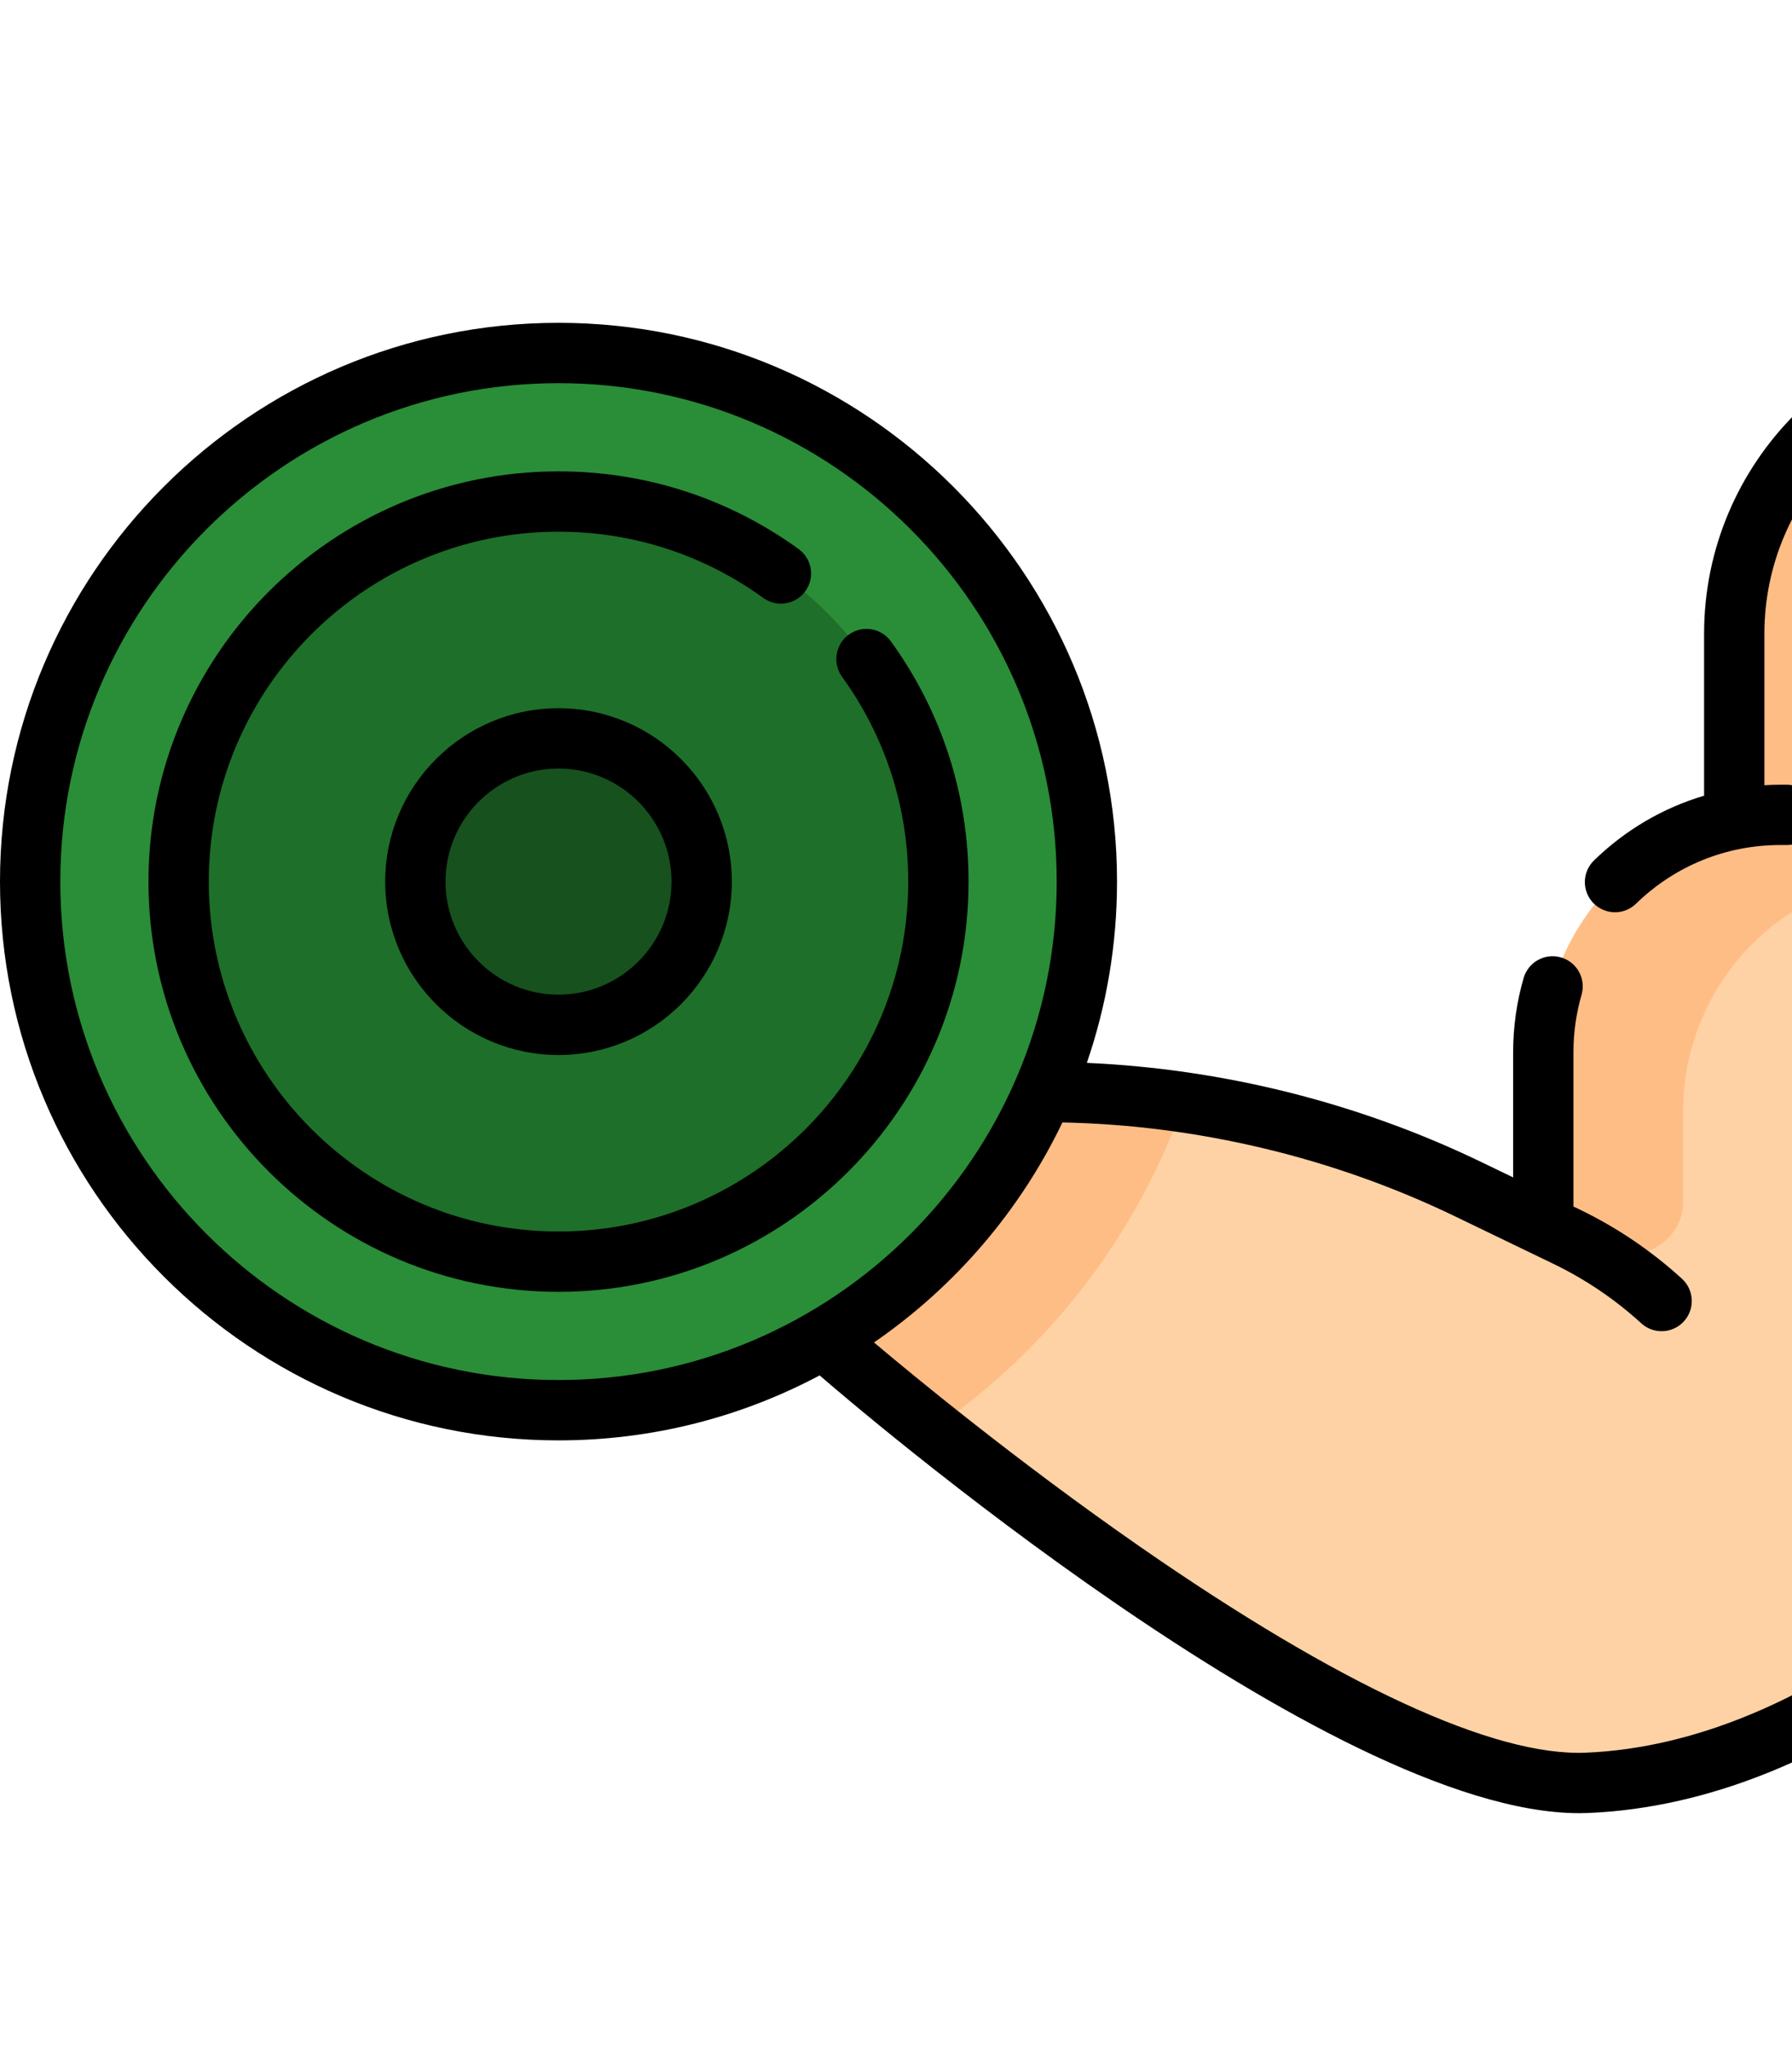 <svg width="255" height="291" viewBox="0 0 255 291" fill="none" xmlns="http://www.w3.org/2000/svg">
<path d="M282.453 50.429C262.406 52.553 246.781 69.516 246.781 90.131V116.541C244.604 116.97 242.474 117.614 240.424 118.464C236.332 120.157 232.614 122.642 229.485 125.776C226.354 128.906 223.87 132.622 222.176 136.712C220.481 140.802 219.609 145.185 219.609 149.612V174.301L208.921 169.14C190.067 160.042 169.402 155.317 148.467 155.316L117.165 154.465V190.464L119.339 192.295C119.339 192.295 191.499 255.009 225.84 253.579C255.131 252.354 278.729 230.94 285.042 224.661C285.57 224.136 285.989 223.511 286.275 222.823C286.56 222.135 286.707 221.397 286.706 220.652V54.275C286.706 51.988 284.727 50.188 282.453 50.429Z" fill="#FED2A4"/>
<path d="M228.814 177.592C233.76 179.98 239.502 176.376 239.502 170.884V158.064C239.502 153.637 240.374 149.253 242.069 145.164C243.763 141.074 246.247 137.358 249.377 134.228C252.868 130.732 257.086 128.048 261.731 126.367C264.689 125.295 266.674 122.504 266.674 119.357V98.583C266.674 83.776 274.735 70.854 286.706 63.96V54.275C286.706 51.988 284.727 50.188 282.453 50.429C262.406 52.553 246.781 69.516 246.781 90.131V116.541C244.604 116.97 242.474 117.614 240.424 118.464C236.332 120.157 232.614 122.642 229.485 125.776C226.354 128.906 223.87 132.622 222.176 136.712C220.481 140.802 219.609 145.185 219.609 149.612V173.568C222.725 174.798 225.795 176.14 228.814 177.592ZM166.058 162.947C166.937 160.917 167.745 158.857 168.479 156.77C161.852 155.804 155.164 155.319 148.467 155.316L117.165 154.465V190.464L119.339 192.295C119.339 192.295 124.492 196.773 132.696 203.307C147.29 193.32 158.934 179.345 166.058 162.947Z" fill="#FFBD86"/>
<path d="M117.164 190.458C106.082 196.889 93.208 200.574 79.477 200.574C37.955 200.574 4.289 166.914 4.289 125.393C4.289 83.871 37.955 50.206 79.477 50.206C120.998 50.206 154.658 83.871 154.658 125.393C154.658 136.023 152.449 146.145 148.467 155.316C142.042 170.107 131.005 182.425 117.164 190.458Z" fill="#2A8D38"/>
<path d="M43.375 125.393C43.375 90.632 66.972 61.382 99.019 52.777C92.646 51.067 86.075 50.202 79.477 50.206C37.955 50.206 4.289 83.871 4.289 125.393C4.289 166.914 37.955 200.574 79.477 200.574C86.236 200.574 92.786 199.677 99.019 198.003C66.972 189.399 43.375 160.153 43.375 125.393Z" fill="#2A8D38"/>
<path d="M79.476 179.449C109.331 179.449 133.533 155.247 133.533 125.392C133.533 95.537 109.331 71.335 79.476 71.335C49.621 71.335 25.419 95.537 25.419 125.392C25.419 155.247 49.621 179.449 79.476 179.449Z" fill="#1E6F29"/>
<path d="M79.476 145.763C90.727 145.763 99.847 136.643 99.847 125.392C99.847 114.141 90.727 105.021 79.476 105.021C68.225 105.021 59.105 114.141 59.105 125.392C59.105 136.643 68.225 145.763 79.476 145.763Z" fill="#16511E"/>
<path d="M126.743 91.18C126.069 90.273 125.065 89.668 123.949 89.497C122.832 89.326 121.693 89.602 120.779 90.264C119.865 90.927 119.248 91.924 119.064 93.039C118.88 94.153 119.142 95.295 119.794 96.217C125.975 104.743 129.242 114.832 129.242 125.392C129.242 152.833 106.917 175.158 79.476 175.158C52.035 175.158 29.71 152.833 29.71 125.392C29.71 97.951 52.035 75.626 79.476 75.626C90.019 75.626 100.093 78.883 108.611 85.045C109.067 85.375 109.585 85.612 110.133 85.743C110.681 85.873 111.25 85.894 111.806 85.805C112.362 85.715 112.896 85.517 113.375 85.222C113.855 84.926 114.272 84.539 114.602 84.082C114.933 83.626 115.17 83.109 115.3 82.561C115.431 82.012 115.452 81.444 115.363 80.887C115.273 80.331 115.075 79.798 114.78 79.318C114.484 78.838 114.097 78.421 113.641 78.091C103.651 70.863 91.837 67.043 79.476 67.043C47.303 67.043 21.127 93.218 21.127 125.392C21.127 157.565 47.303 183.74 79.476 183.74C111.649 183.74 137.825 157.565 137.825 125.392C137.825 113.011 133.992 101.18 126.743 91.18Z" fill="black"/>
<path d="M54.814 125.392C54.814 138.991 65.877 150.055 79.476 150.055C93.074 150.055 104.138 138.991 104.138 125.392C104.138 111.793 93.075 100.73 79.476 100.73C65.877 100.73 54.814 111.793 54.814 125.392ZM95.556 125.392C95.556 134.259 88.343 141.472 79.476 141.472C70.609 141.472 63.396 134.259 63.396 125.392C63.396 116.525 70.609 109.312 79.476 109.312C88.342 109.312 95.556 116.525 95.556 125.392ZM229.815 129.751C230.933 129.752 232.008 129.315 232.808 128.534C238.336 123.154 245.622 120.19 253.324 120.19H254.246C256.617 120.19 258.538 118.269 258.538 115.899C258.538 113.528 256.617 111.608 254.246 111.608H253.324C252.57 111.608 251.82 111.637 251.073 111.68V90.133C251.073 70.483 267.059 54.498 286.708 54.498C289.078 54.498 290.999 52.577 290.999 50.207C290.999 47.836 289.078 45.916 286.708 45.916C262.326 45.916 242.491 65.752 242.491 90.133V113.173C236.66 114.903 231.294 118.03 226.821 122.384C226.005 123.178 225.538 124.263 225.523 125.401C225.508 126.539 225.945 127.636 226.739 128.452C227.138 128.864 227.617 129.191 228.145 129.414C228.674 129.637 229.242 129.752 229.815 129.751Z" fill="black"/>
<path d="M283.532 220.061C283.279 220.34 257.843 247.945 225.663 249.289C212.564 249.834 190.635 239.703 162.221 219.989C144.777 207.887 129.822 195.54 124.367 190.938C135.824 183.067 145.124 172.277 151.182 159.646C170.447 160.042 189.708 164.634 207.055 173.006L221.057 179.763C225.609 181.96 229.818 184.807 233.551 188.215C234.341 188.939 235.373 189.339 236.444 189.338C237.309 189.338 238.154 189.076 238.868 188.588C239.582 188.099 240.132 187.406 240.445 186.599C240.758 185.792 240.82 184.91 240.622 184.068C240.425 183.225 239.978 182.462 239.339 181.878C234.992 177.908 230.09 174.592 224.787 172.033L223.902 171.606V149.613C223.902 146.87 224.293 144.125 225.064 141.455C225.37 140.365 225.232 139.198 224.682 138.209C224.131 137.219 223.211 136.487 222.123 136.173C221.035 135.859 219.867 135.987 218.874 136.53C217.88 137.073 217.141 137.987 216.819 139.073C215.826 142.499 215.322 146.047 215.319 149.613V167.465L210.785 165.277C193.324 156.85 174.041 152.028 154.656 151.176C157.438 143.087 158.951 134.413 158.951 125.392C158.951 81.569 123.299 45.916 79.476 45.916C35.653 45.916 0 81.569 0 125.392C0 169.215 35.653 204.868 79.476 204.868C92.892 204.868 105.539 201.522 116.636 195.627C120.767 199.209 189.023 257.891 224.723 257.891C225.16 257.891 225.595 257.882 226.021 257.864C261.746 256.373 288.753 227.079 289.885 225.833C290.627 224.986 291.006 223.883 290.942 222.76C290.878 221.637 290.375 220.584 289.543 219.827C288.71 219.071 287.614 218.671 286.49 218.715C285.366 218.759 284.304 219.242 283.532 220.061ZM8.582 125.392C8.582 86.301 40.385 54.498 79.476 54.498C118.566 54.498 150.369 86.301 150.369 125.392C150.369 164.482 118.566 196.285 79.476 196.285C40.385 196.286 8.582 164.483 8.582 125.392Z" fill="black"/>
</svg>
